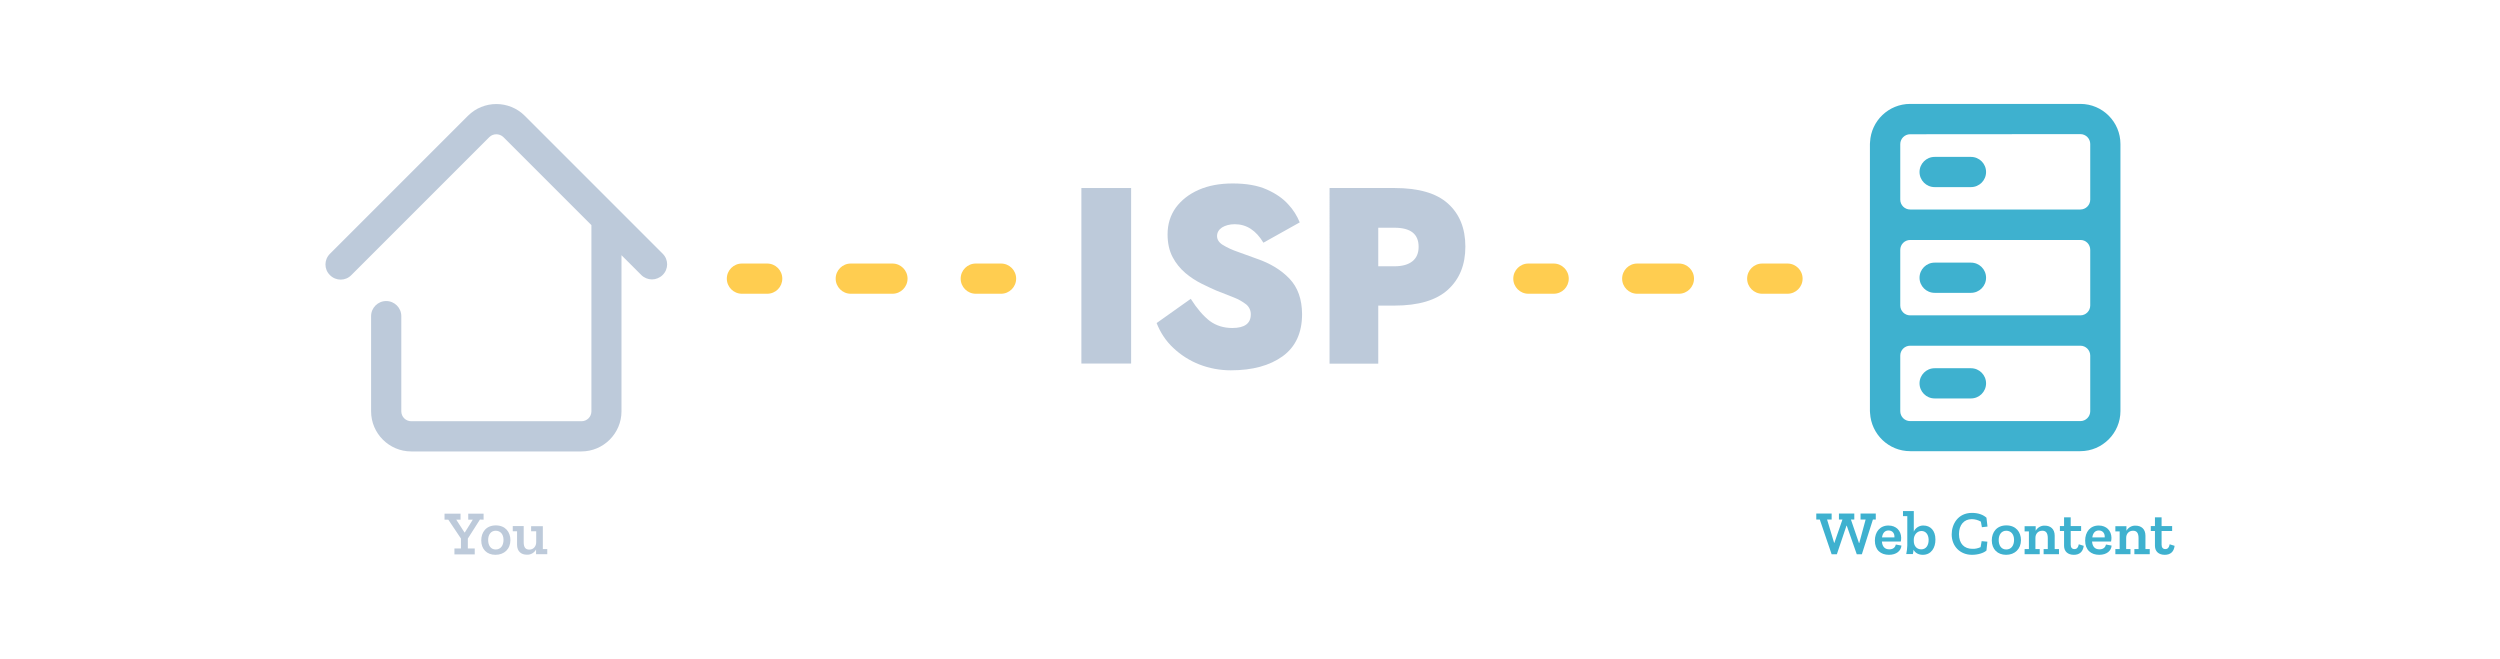 <?xml version="1.0" encoding="utf-8"?>
<!-- Generator: Adobe Illustrator 23.0.1, SVG Export Plug-In . SVG Version: 6.00 Build 0)  -->
<svg version="1.1" id="Layer_1" xmlns="http://www.w3.org/2000/svg" xmlns:xlink="http://www.w3.org/1999/xlink" x="0px" y="0px"
	 viewBox="0 0 1920 505.9" style="enable-background:new 0 0 1920 505.9;" xml:space="preserve">
<style type="text/css">
	.st0{fill:#BDCADA;}
	.st1{fill:#FFCD50;}
	.st2{fill:#3EB1CF;}
</style>
<title>workshop-illustrations</title>
<g id="Slide_1">
	<path class="st0" d="M509,194.9l-106-106c-12-12-31.6-12-43.6,0l-106,106c-4.6,4.6-4.6,11.9,0,16.4c4.6,4.6,11.9,4.6,16.4,0
		l106-106c2.9-2.9,7.8-2.9,10.8,0l67.6,67.6v143c0,4.2-3.4,7.6-7.6,7.6H315.8c-4.2,0-7.6-3.4-7.6-7.6v-73.1
		c0-6.4-5.2-11.6-11.6-11.6s-11.6,5.2-11.6,11.6v73.1c0,17,13.9,30.8,30.8,30.8h130.7c17,0,30.8-13.9,30.8-30.8V196l15.2,15.2
		c2.2,2.2,5.3,3.4,8.2,3.4c2.9,0,6-1.2,8.2-3.4C513.5,206.7,513.5,199.4,509,194.9z"/>
	<path class="st0" d="M830.5,144.4h38.2v134.8h-38.2V144.4z"/>
	<path class="st0" d="M914.5,229.5c4.9,7.7,9.8,13.3,14.6,17c4.9,3.6,10.7,5.4,17.3,5.4c9.5,0,14.2-3.5,14.2-10.4
		c0.1-2.9-1.2-5.8-3.5-7.7c-2.9-2.2-6-4-9.4-5.3c-3.9-1.5-8.5-3.3-13.7-5.4c-3.3-1.4-7-3.2-11.3-5.3c-4.4-2.2-8.5-4.9-12.3-8.1
		c-4-3.4-7.4-7.6-9.8-12.2c-2.6-4.9-3.9-10.8-3.9-17.5c0-7.8,2.1-14.6,6.3-20.5c4.3-5.8,10.1-10.4,17.6-13.7
		c7.5-3.3,16.2-4.9,26.1-4.9c10.4,0,19.1,1.5,26.1,4.6c7,3.1,12.5,6.9,16.6,11.5c3.8,4,6.7,8.7,8.8,13.8l-27.9,15.6
		c-5.7-9.5-13-14.2-22-14.2c-3.9,0-7.2,0.9-9.8,2.5c-2.5,1.7-3.8,3.9-3.8,6.6s1.5,5,4.4,6.8c3.6,2.2,7.4,3.9,11.5,5.3
		c4.7,1.7,9.7,3.5,14.9,5.4c10.1,3.5,18.4,8.5,24.8,15.2c6.4,6.7,9.6,15.7,9.7,27.2c0,14.4-5,25.2-14.9,32.4
		c-10,7.2-23.2,10.8-39.8,10.8c-8.3,0-16.5-1.5-24.2-4.5c-7.4-2.9-14.2-7.2-20-12.7c-5.7-5.3-10-11.9-12.8-19.1L914.5,229.5z"/>
	<path class="st0" d="M1058.5,234.8v44.5h-37.4V144.4h49.8c18.5,0,32.2,3.9,41.1,11.9s13.4,19,13.4,33.1c0,14-4.5,25-13.4,33.1
		s-22.6,12.2-41.1,12.2H1058.5z M1058.5,204.5h12.5c6,0,10.6-1.3,13.8-3.9c3.2-2.6,4.7-6.3,4.7-11.1c0-9.8-6.2-14.6-18.5-14.6h-12.5
		V204.5z"/>
	<path class="st1" d="M589.2,225.6h-19.4c-6.4,0-11.6-5.2-11.6-11.6s5.2-11.6,11.6-11.6h19.4c6.4,0,11.6,5.2,11.6,11.6
		S595.7,225.6,589.2,225.6z"/>
	<path class="st1" d="M685.4,225.6h-32c-6.4,0-11.6-5.2-11.6-11.6s5.2-11.6,11.6-11.6h32c6.4,0,11.6,5.2,11.6,11.6
		S691.8,225.6,685.4,225.6z"/>
	<path class="st1" d="M768.8,225.6h-19.4c-6.4,0-11.6-5.2-11.6-11.6s5.2-11.6,11.6-11.6h19.4c6.4,0,11.6,5.2,11.6,11.6
		S775.2,225.6,768.8,225.6z"/>
	<path class="st1" d="M1193.2,225.6h-19.4c-6.4,0-11.6-5.2-11.6-11.6s5.2-11.6,11.6-11.6h19.4c6.4,0,11.6,5.2,11.6,11.6
		S1199.7,225.6,1193.2,225.6z"/>
	<path class="st1" d="M1289.4,225.6h-32c-6.4,0-11.6-5.2-11.6-11.6s5.2-11.6,11.6-11.6h32c6.4,0,11.6,5.2,11.6,11.6
		S1295.8,225.6,1289.4,225.6z"/>
	<path class="st1" d="M1372.8,225.6h-19.4c-6.4,0-11.6-5.2-11.6-11.6s5.2-11.6,11.6-11.6h19.4c6.4,0,11.6,5.2,11.6,11.6
		S1379.2,225.6,1372.8,225.6z"/>
	<g>
		<path class="st2" d="M1597.7,79.8H1467c-16.5,0-30,13-30.8,29.3c0,0.5-0.1,1.1-0.1,1.5v42.7v38.5v42.7v38.5v42.7
			c0,0.5,0,1.1,0.1,1.5c0.9,16.3,14.3,29.3,30.8,29.3h130.7c17,0,30.8-13.9,30.8-30.8v-42.7v-38.5v-42.7v-38.5v-42.7
			C1628.5,93.7,1614.8,79.8,1597.7,79.8z M1605.3,191.9v42.7c0,4.2-3.4,7.6-7.6,7.6H1467c-4.2,0-7.6-3.4-7.6-7.6v-42.7
			c0-4.2,3.4-7.6,7.6-7.6h130.7C1601.9,184.2,1605.3,187.6,1605.3,191.9z M1597.7,103c4.2,0,7.6,3.4,7.6,7.6v42.7
			c0,4.2-3.4,7.6-7.6,7.6H1467c-4.2,0-7.6-3.4-7.6-7.6v-42.6c0-4.2,3.4-7.6,7.6-7.6L1597.7,103L1597.7,103z M1605.3,315.8
			c0,4.2-3.4,7.6-7.6,7.6H1467c-4.2,0-7.6-3.4-7.6-7.6v-42.7c0-4.2,3.4-7.6,7.6-7.6h130.7c4.2,0,7.6,3.4,7.6,7.6L1605.3,315.8
			L1605.3,315.8z"/>
		<path class="st2" d="M1485.8,143.7h27.9c6.4,0,11.6-5.2,11.6-11.6c0-6.4-5.2-11.6-11.6-11.6h-27.9c-6.4,0-11.6,5.2-11.6,11.6
			C1474.2,138.5,1479.4,143.7,1485.8,143.7z"/>
		<path class="st2" d="M1485.8,224.9h27.9c6.4,0,11.6-5.2,11.6-11.6s-5.2-11.6-11.6-11.6h-27.9c-6.4,0-11.6,5.2-11.6,11.6
			S1479.4,224.9,1485.8,224.9z"/>
		<path class="st2" d="M1513.7,282.8h-27.9c-6.4,0-11.6,5.2-11.6,11.6s5.2,11.6,11.6,11.6h27.9c6.4,0,11.6-5.2,11.6-11.6
			S1520.1,282.8,1513.7,282.8z"/>
	</g>
	<path class="st0" d="M368.6,399l-9.3,14.6v7.6h5.3v4.6h-15.6v-4.6h5v-7.6l-9.7-14.5h-2.9v-4.6h12.3v4.6h-3.3l6.3,9.8h0.3l6.1-9.8
		h-3.5v-4.6h11.8v4.6L368.6,399z"/>
	<path class="st0" d="M380.5,426.1c-6.6,0-10.9-4.3-10.9-11.1c0-6.3,3.8-11.5,11.2-11.5c7.4,0,11.2,5.2,11.2,11.3
		C392,421.6,387.3,426.1,380.5,426.1z M380.7,407.6c-3.6,0-5.8,2.9-5.8,7.1c0,4.1,1.9,7.3,5.8,7.3c3.7,0,6-2.9,6-7.4
		C386.7,410.2,384.2,407.6,380.7,407.6z"/>
	<path class="st0" d="M411.7,425.6V422c-1.4,2.6-4.2,4.2-7.1,4c-4.1,0-7.5-2.3-7.5-7.7V408h-3.3V404h8.4v12.4c0,4.1,1.5,5.7,4.3,5.7
		c3.3,0,5.3-2.6,5.3-5.7v-8.4h-3.9v-3.9h9v17.6h3.4v3.9L411.7,425.6z"/>
	<path class="st2" d="M1438.4,399l-8.5,26.7h-3.9l-7.7-22h-0.2l-7.4,22h-4l-9.1-26.7h-2.7v-4.6h11.8v4.6h-3.5l5.4,17.9h0.2l6.2-17.9
		h-2.7v-4.6h11.8v4.6h-2.6l6.2,18.1h0.2l4.9-18.1h-3.9v-4.6h11.7v4.6H1438.4z"/>
	<path class="st2" d="M1450.7,426.1c-6.3,0-10.8-3.7-10.8-10.9c0-6.7,3.9-11.6,10.4-11.6c6,0,9.7,4,9.8,9.4c0,0.9-0.1,1.9-0.3,2.9
		h-14.5c0.3,3.9,2.2,6,5.7,6c3.3,0,4.6-1.9,5-3.7l4.3,0.8C1460,422.9,1456.6,426.1,1450.7,426.1z M1450.4,407.4
		c-3.1,0-4.6,2.3-5,5.3h9.5C1455.2,410.2,1453.8,407.4,1450.4,407.4z"/>
	<path class="st2" d="M1476.7,426.1c-3.3,0-5.9-1.5-7.1-3.9c-0.1,0.8-0.3,2.6-0.5,3.3h-5.1c0.5-2.2,0.7-4.3,0.8-6.5v-22.6h-3.3v-3.9
		h8.3v15.8c1.2-2.9,4.3-4.8,7.4-4.7c5.4,0,9.2,3.9,9.2,10.7C1486.5,420.5,1483.3,426.1,1476.7,426.1z M1475.7,407.8
		c-3.6,0-5.8,3.3-5.9,6.3v1.5c0,3.6,2.2,6.3,5.7,6.3c3.6,0,5.7-2.9,5.7-7.3C1481.1,410.2,1478.8,407.8,1475.7,407.8L1475.7,407.8z"
		/>
	<path class="st2" d="M1514.5,426.1c-9.1,0-15.6-6.5-15.6-15.7c0-7.7,4.7-16.5,15.6-16.5c5.3,0,8.9,1.7,11.1,3.7l0.8,6.8l-4.3,0.5
		l-0.8-4.3c-2.1-1.2-4.5-1.9-7-1.9c-5.9,0-9.8,4.4-9.8,11.5c0,7.4,4.1,11.3,10.3,11.3c2.2,0.1,4.3-0.4,6.3-1.3l0.8-4.6l4.4,0.4
		l-0.7,6.8C1523.4,424.8,1518.9,426.1,1514.5,426.1z"/>
	<path class="st2" d="M1540.7,426.1c-6.6,0-11-4.3-11-11.1c0-6.3,3.8-11.5,11.2-11.5s11.2,5.2,11.2,11.3
		C1552.1,421.6,1547.4,426.1,1540.7,426.1z M1540.8,407.6c-3.6,0-5.8,2.9-5.8,7.1c0,4.1,1.9,7.3,5.8,7.3c3.7,0,6-2.9,6-7.4
		C1546.8,410.2,1544.3,407.6,1540.8,407.6L1540.8,407.6z"/>
	<path class="st2" d="M1569.5,425.6v-3.9h3.2v-8.4c0-4.1-1.5-5.7-4.2-5.7c-3.3,0-5.3,2.4-5.3,5.5v8.6h3.3v3.9h-11.6v-3.9h3.3v-13.6
		h-3.3v-4h8.5v3.5c1.5-2.6,4.3-4.1,7.1-3.9c4.1,0,7.5,2.4,7.5,7.7v10.3h3.3v3.9L1569.5,425.6L1569.5,425.6z"/>
	<path class="st2" d="M1592.7,426.1c-4.6,0-7.5-2.6-7.5-6.9v-11.4h-3.2V404h3.2v-6.7h5.1v6.7h8v3.8h-8v10.5c0,2.3,1.1,3.4,2.9,3.4
		c1.1,0,2.7-0.4,3.3-3.7l3.8,1.2C1599.7,423.9,1597,426.1,1592.7,426.1z"/>
	<path class="st2" d="M1612.2,426.1c-6.3,0-10.8-3.7-10.8-10.9c0-6.7,3.9-11.6,10.4-11.6c6,0,9.7,4,9.8,9.4c0,0.9-0.1,1.9-0.3,2.9
		h-14.6c0.3,3.9,2.2,6,5.7,6c3.3,0,4.6-1.9,5-3.7l4.3,0.8C1621.5,422.9,1618.1,426.1,1612.2,426.1z M1611.9,407.4
		c-3.1,0-4.6,2.3-5,5.3h9.5C1616.7,410.2,1615.3,407.4,1611.9,407.4L1611.9,407.4z"/>
	<path class="st2" d="M1639.2,425.6v-3.9h3.2v-8.4c0-4.1-1.5-5.7-4.2-5.7c-3.3,0-5.3,2.4-5.3,5.5v8.6h3.3v3.9h-11.6v-3.9h3.3v-13.6
		h-3.3v-4h8.5v3.5c1.5-2.6,4.3-4.1,7.1-3.9c4.1,0,7.5,2.4,7.5,7.7v10.3h3.3v3.9L1639.2,425.6L1639.2,425.6z"/>
	<path class="st2" d="M1662.5,426.1c-4.6,0-7.5-2.6-7.5-6.9v-11.4h-3.2V404h3.2v-6.7h5.1v6.7h8.1v3.8h-8.1v10.5
		c0,2.3,1.1,3.4,2.9,3.4c1.1,0,2.7-0.4,3.3-3.7l3.8,1.2C1669.5,423.9,1666.8,426.1,1662.5,426.1z"/>
</g>
</svg>
